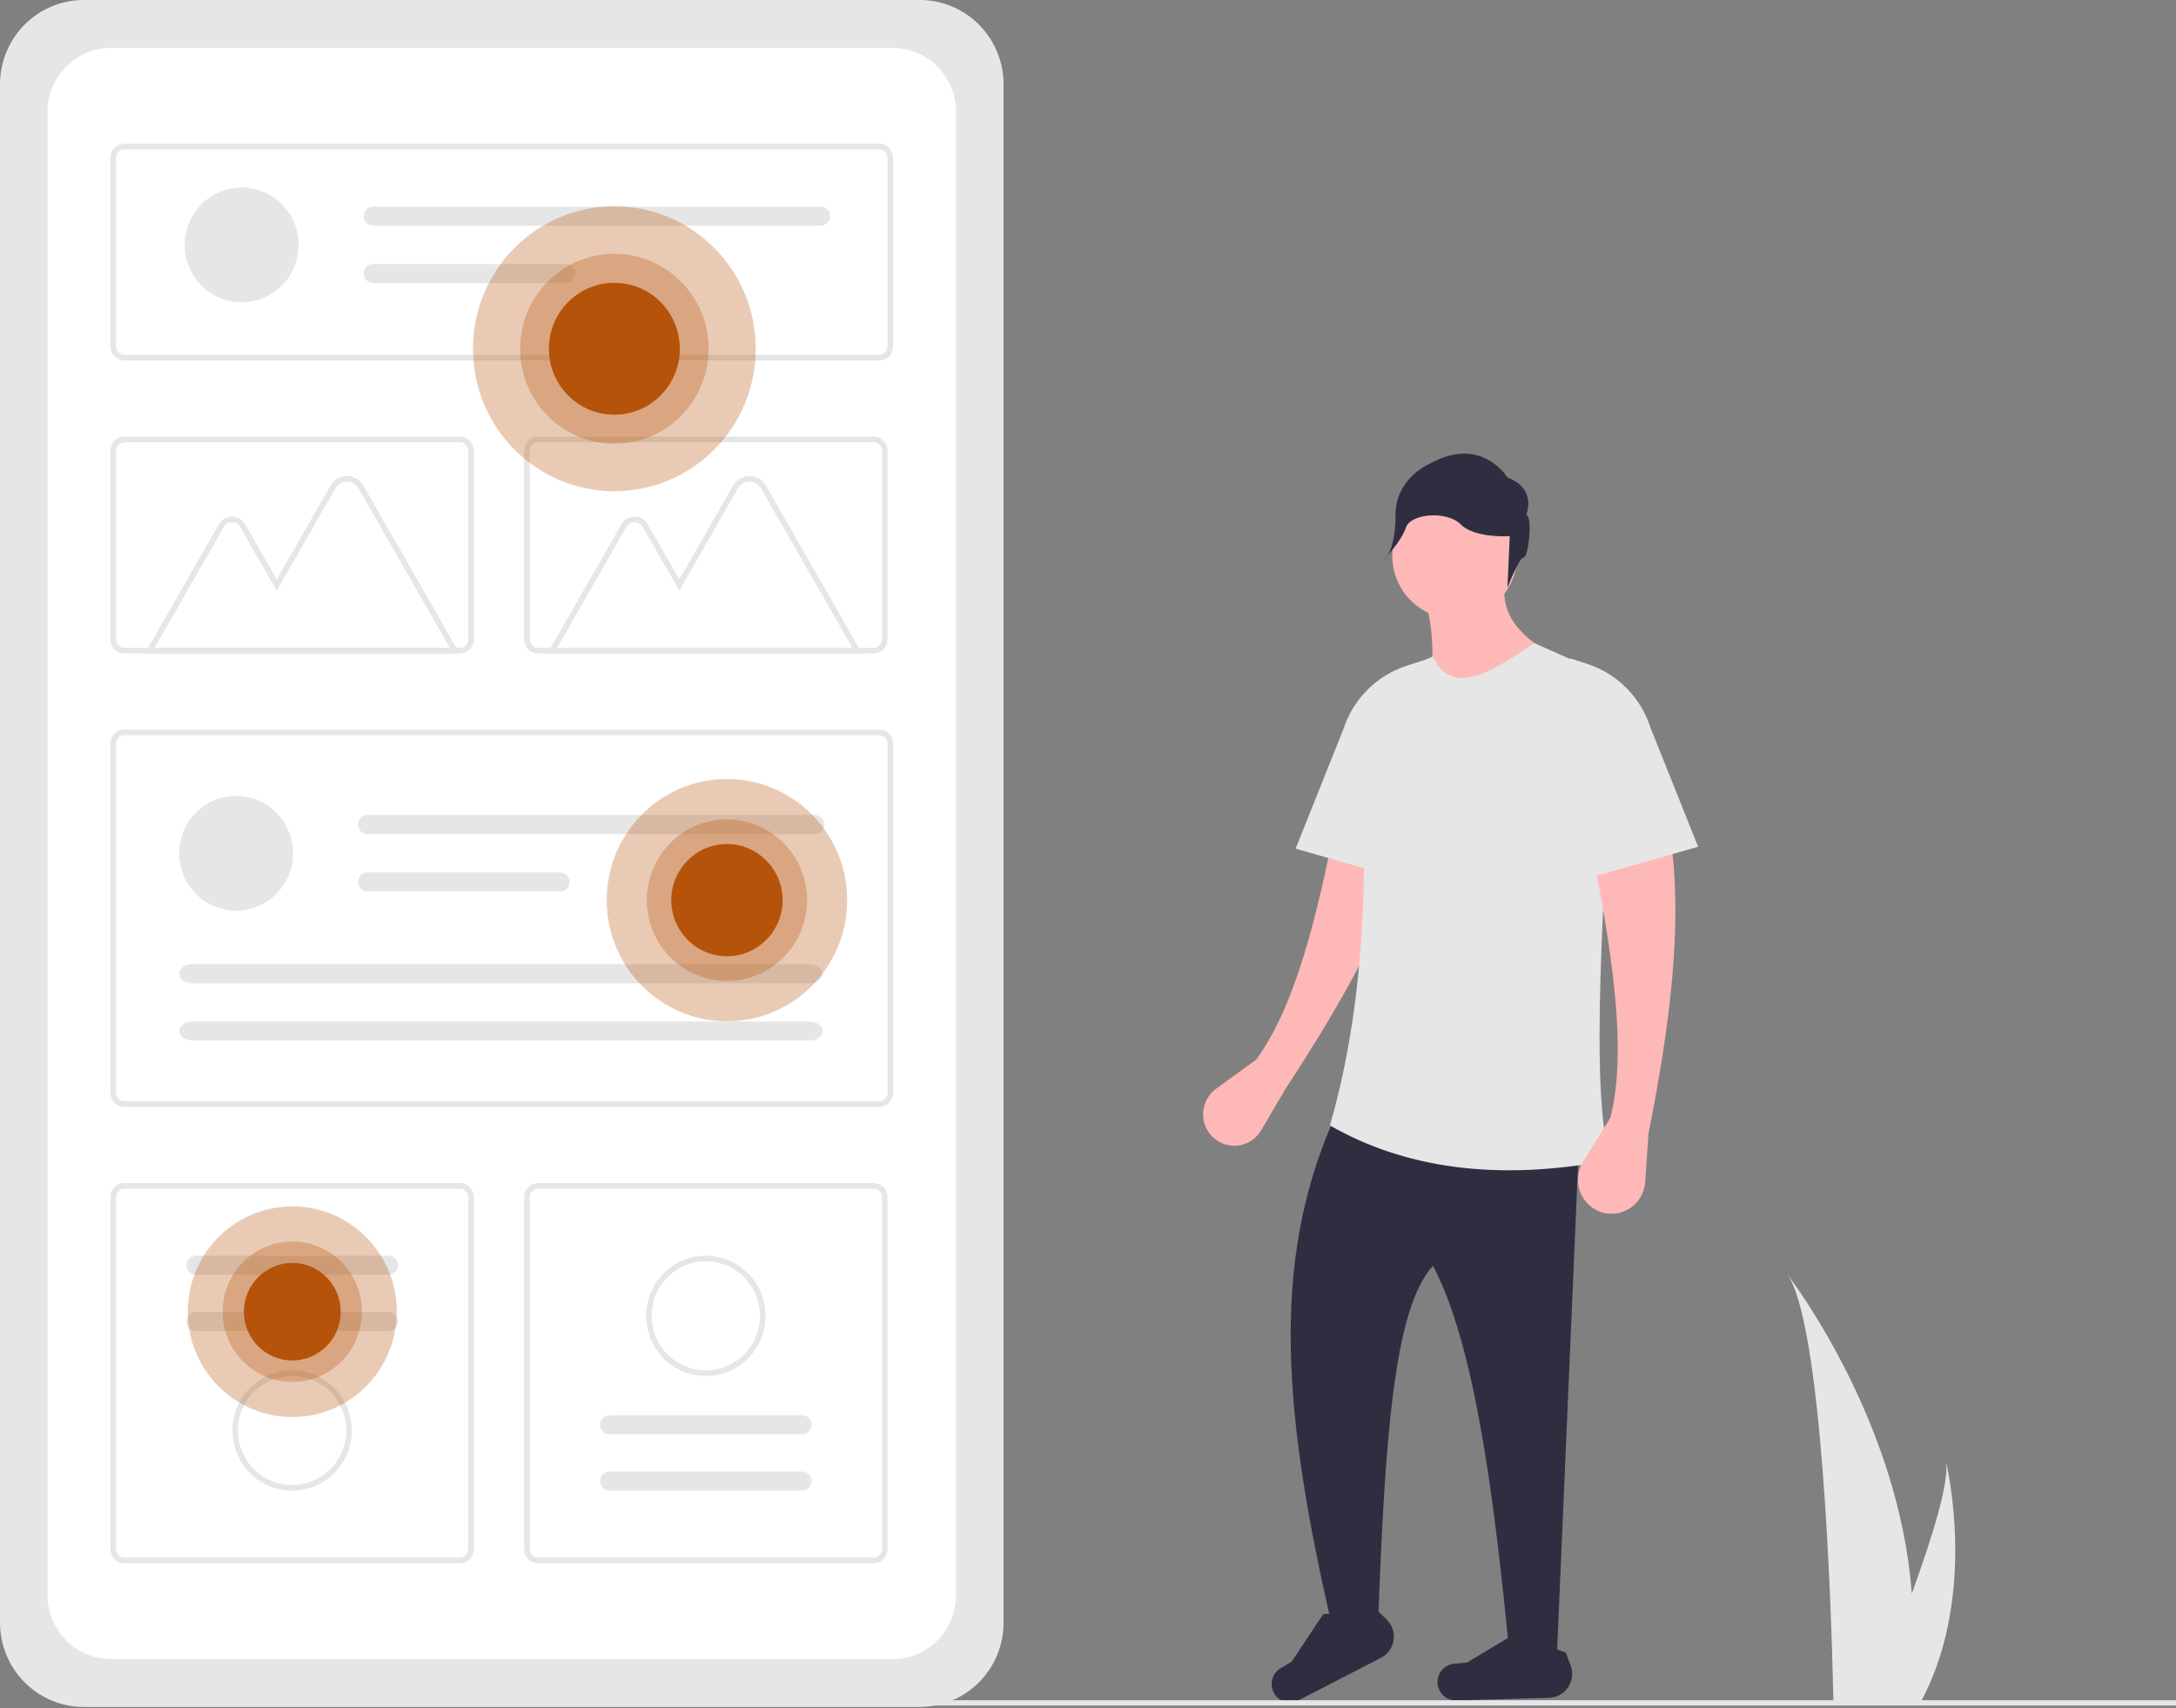 <svg width="530" height="416" viewBox="0 0 530 416" fill="none" xmlns="http://www.w3.org/2000/svg">
<rect x="0" y="0" width="530" height="416" fill="#808080" stroke="none"/>
<g clip-path="url(#clip0_2927_1978)">
<path d="M20.373 0C14.972 0.006 9.793 2.171 5.974 6.018C2.155 9.866 0.006 15.083 0 20.525V395.162C0.006 400.604 2.155 405.82 5.974 409.668C9.793 413.516 14.972 415.68 20.373 415.686H224.064C229.466 415.68 234.644 413.516 238.463 409.668C242.283 405.82 244.431 400.604 244.437 395.162V20.525C244.431 15.083 242.283 9.866 238.463 6.018C234.644 2.171 229.466 0.006 224.064 0H20.373Z" fill="#E6E6E6"/>
<path d="M27.031 11.661C22.933 11.666 19.004 13.308 16.107 16.227C13.209 19.146 11.579 23.104 11.574 27.233V388.453C11.579 392.582 13.209 396.54 16.106 399.459C19.004 402.378 22.933 404.02 27.031 404.025H217.405C221.503 404.02 225.432 402.378 228.329 399.459C231.227 396.54 232.857 392.582 232.861 388.453V27.233C232.857 23.104 231.227 19.146 228.329 16.227C225.431 13.308 221.503 11.666 217.405 11.661H27.031Z" fill="white"/>
<path d="M214.139 87.794H30.3C29.397 87.793 28.532 87.431 27.894 86.788C27.256 86.145 26.897 85.273 26.895 84.364V38.422C26.897 37.513 27.256 36.641 27.894 35.998C28.532 35.355 29.397 34.993 30.3 34.992H214.139C215.041 34.993 215.907 35.355 216.545 35.998C217.183 36.641 217.542 37.513 217.543 38.422V84.364C217.542 85.273 217.183 86.145 216.545 86.788C215.907 87.431 215.041 87.793 214.139 87.794V87.794ZM30.3 36.364C29.758 36.365 29.239 36.582 28.856 36.968C28.473 37.353 28.258 37.876 28.257 38.422V84.364C28.258 84.909 28.473 85.433 28.856 85.818C29.239 86.204 29.758 86.421 30.3 86.422H214.139C214.68 86.421 215.2 86.204 215.583 85.818C215.966 85.433 216.181 84.909 216.182 84.364V38.422C216.181 37.876 215.966 37.353 215.583 36.968C215.2 36.582 214.68 36.365 214.139 36.364L30.3 36.364Z" fill="#E6E6E6"/>
<path d="M214.139 269.57H30.3C29.397 269.569 28.532 269.207 27.894 268.564C27.256 267.921 26.897 267.05 26.895 266.14V181.099C26.897 180.19 27.256 179.318 27.894 178.675C28.532 178.032 29.397 177.671 30.3 177.669H214.139C215.041 177.671 215.907 178.032 216.545 178.675C217.183 179.318 217.542 180.19 217.543 181.099V266.14C217.542 267.05 217.183 267.921 216.545 268.564C215.907 269.207 215.041 269.569 214.139 269.57V269.57ZM30.3 179.041C29.758 179.042 29.239 179.259 28.856 179.645C28.473 180.031 28.258 180.554 28.257 181.099V266.14C28.258 266.686 28.473 267.209 28.856 267.595C29.239 267.981 29.758 268.198 30.3 268.198H214.139C214.68 268.198 215.2 267.981 215.583 267.595C215.965 267.209 216.181 266.686 216.181 266.14V181.099C216.181 180.554 215.965 180.03 215.583 179.645C215.2 179.259 214.68 179.042 214.139 179.041L30.3 179.041Z" fill="#E6E6E6"/>
<path d="M212.777 159.132H131.07C130.168 159.131 129.303 158.769 128.664 158.126C128.026 157.483 127.667 156.612 127.666 155.702V109.76C127.667 108.851 128.026 107.979 128.664 107.336C129.303 106.693 130.168 106.332 131.07 106.331H212.777C213.679 106.332 214.545 106.693 215.183 107.336C215.821 107.979 216.18 108.851 216.181 109.76V155.702C216.18 156.612 215.821 157.483 215.183 158.126C214.545 158.769 213.679 159.131 212.777 159.132V159.132ZM131.07 107.702C130.529 107.703 130.01 107.92 129.627 108.306C129.244 108.692 129.028 109.215 129.028 109.76V155.702C129.028 156.248 129.244 156.771 129.627 157.157C130.01 157.543 130.529 157.76 131.07 157.76H212.777C213.318 157.76 213.838 157.543 214.22 157.157C214.603 156.771 214.819 156.248 214.819 155.702V109.76C214.819 109.215 214.603 108.692 214.22 108.306C213.838 107.92 213.318 107.703 212.777 107.702L131.07 107.702Z" fill="#E6E6E6"/>
<path d="M112.006 380.695H30.3C29.397 380.694 28.532 380.332 27.894 379.689C27.256 379.046 26.897 378.174 26.895 377.265V291.538C26.897 290.628 27.256 289.757 27.894 289.114C28.532 288.471 29.397 288.109 30.3 288.108H112.006C112.909 288.109 113.774 288.471 114.412 289.114C115.051 289.757 115.41 290.628 115.411 291.538V377.265C115.41 378.174 115.051 379.046 114.412 379.689C113.774 380.332 112.909 380.694 112.006 380.695V380.695ZM30.3 289.48C29.758 289.48 29.239 289.697 28.856 290.083C28.473 290.469 28.258 290.992 28.257 291.538V377.265C28.258 377.81 28.473 378.334 28.856 378.719C29.239 379.105 29.758 379.322 30.3 379.323H112.006C112.548 379.322 113.067 379.105 113.45 378.719C113.833 378.334 114.048 377.81 114.049 377.265V291.538C114.048 290.992 113.833 290.469 113.45 290.083C113.067 289.697 112.548 289.48 112.006 289.48H30.3Z" fill="#E6E6E6"/>
<path d="M212.777 380.695H131.07C130.168 380.694 129.303 380.332 128.664 379.689C128.026 379.046 127.667 378.174 127.666 377.265V291.538C127.667 290.628 128.026 289.757 128.664 289.114C129.303 288.471 130.168 288.109 131.07 288.108H212.777C213.679 288.109 214.545 288.471 215.183 289.114C215.821 289.757 216.18 290.628 216.181 291.538V377.265C216.18 378.174 215.821 379.046 215.183 379.689C214.545 380.332 213.679 380.694 212.777 380.695V380.695ZM131.07 289.48C130.529 289.48 130.01 289.697 129.627 290.083C129.244 290.469 129.028 290.992 129.028 291.538V377.265C129.028 377.81 129.244 378.334 129.627 378.719C130.01 379.105 130.529 379.322 131.07 379.323H212.777C213.318 379.322 213.838 379.105 214.22 378.719C214.603 378.334 214.819 377.81 214.819 377.265V291.538C214.819 290.992 214.603 290.469 214.22 290.083C213.838 289.697 213.318 289.48 212.777 289.48H131.07Z" fill="#E6E6E6"/>
<path d="M57.503 221.766C65.162 221.766 71.37 215.511 71.37 207.795C71.37 200.079 65.162 193.824 57.503 193.824C49.844 193.824 43.635 200.079 43.635 207.795C43.635 215.511 49.844 221.766 57.503 221.766Z" fill="#E6E6E6"/>
<path d="M89.529 198.481C88.916 198.481 88.328 198.727 87.895 199.163C87.461 199.6 87.218 200.192 87.218 200.81C87.218 201.428 87.461 202.02 87.895 202.456C88.328 202.893 88.916 203.138 89.529 203.138H198.49C199.102 203.137 199.689 202.891 200.121 202.455C200.553 202.018 200.796 201.427 200.796 200.81C200.796 200.193 200.553 199.602 200.121 199.165C199.689 198.729 199.102 198.483 198.49 198.481H89.529Z" fill="#E6E6E6"/>
<path d="M89.529 212.452C88.916 212.451 88.328 212.696 87.894 213.132C87.461 213.567 87.216 214.159 87.215 214.776C87.214 215.393 87.456 215.985 87.888 216.423C88.32 216.86 88.906 217.107 89.519 217.109H136.415C137.028 217.109 137.616 216.864 138.049 216.427C138.483 215.99 138.726 215.398 138.726 214.781C138.726 214.163 138.483 213.571 138.049 213.134C137.616 212.697 137.028 212.452 136.415 212.452H89.529Z" fill="#E6E6E6"/>
<path d="M46.866 234.788C45.108 234.788 43.677 235.833 43.677 237.117C43.677 238.4 45.108 239.445 46.866 239.445H197.199C198.957 239.445 200.388 238.4 200.388 237.117C200.388 235.833 198.957 234.788 197.199 234.788H46.866Z" fill="#E6E6E6"/>
<path d="M46.866 248.759C45.108 248.759 43.677 249.803 43.677 251.087C43.677 252.371 45.108 253.416 46.866 253.416H197.199C198.957 253.416 200.388 252.371 200.388 251.087C200.388 249.803 198.957 248.759 197.199 248.759H46.866Z" fill="#E6E6E6"/>
<path d="M58.863 73.601C66.522 73.601 72.731 67.346 72.731 59.63C72.731 51.914 66.522 45.659 58.863 45.659C51.204 45.659 44.995 51.914 44.995 59.63C44.995 67.346 51.204 73.601 58.863 73.601Z" fill="#E6E6E6"/>
<path d="M90.892 50.316C90.28 50.317 89.693 50.563 89.261 51C88.829 51.436 88.586 52.028 88.586 52.644C88.586 53.261 88.829 53.852 89.261 54.289C89.693 54.725 90.28 54.971 90.892 54.973H199.853C200.157 54.974 200.458 54.914 200.739 54.798C201.02 54.682 201.275 54.511 201.49 54.295C201.706 54.079 201.877 53.823 201.994 53.541C202.111 53.258 202.171 52.955 202.172 52.649C202.172 52.343 202.113 52.04 201.997 51.757C201.882 51.474 201.712 51.217 201.497 51.001C201.283 50.784 201.028 50.612 200.748 50.494C200.467 50.377 200.167 50.316 199.863 50.316C199.86 50.316 199.856 50.316 199.853 50.316H90.892Z" fill="#E6E6E6"/>
<path d="M90.891 64.287C90.279 64.288 89.692 64.533 89.26 64.97C88.827 65.407 88.584 65.998 88.584 66.615C88.584 67.232 88.827 67.824 89.26 68.26C89.692 68.697 90.279 68.943 90.891 68.944H137.778C138.391 68.945 138.979 68.701 139.414 68.265C139.848 67.829 140.093 67.238 140.094 66.62C140.095 66.002 139.853 65.41 139.42 64.972C138.988 64.534 138.401 64.288 137.788 64.287C137.784 64.287 137.781 64.287 137.778 64.287H90.891Z" fill="#E6E6E6"/>
<path d="M111.933 159.141H35.285L53.323 127.665C53.646 127.101 54.111 126.633 54.671 126.307C55.231 125.981 55.866 125.81 56.513 125.81C57.16 125.81 57.795 125.981 58.355 126.307C58.915 126.633 59.38 127.101 59.703 127.665L67.408 141.111L80.51 118.249C80.915 117.543 81.497 116.956 82.198 116.548C82.899 116.14 83.695 115.926 84.504 115.926C85.314 115.926 86.109 116.14 86.81 116.548C87.511 116.956 88.093 117.543 88.498 118.249L111.933 159.141ZM37.644 157.769H109.574L87.319 118.935C87.033 118.437 86.623 118.024 86.129 117.736C85.635 117.449 85.075 117.298 84.504 117.298C83.934 117.298 83.373 117.449 82.879 117.736C82.385 118.024 81.975 118.437 81.69 118.935L67.408 143.855L58.523 128.351C58.32 127.996 58.027 127.7 57.674 127.495C57.321 127.29 56.92 127.182 56.513 127.182C56.105 127.182 55.705 127.29 55.352 127.495C54.999 127.7 54.706 127.996 54.502 128.351L37.644 157.769Z" fill="#E6E6E6"/>
<path d="M209.981 159.141H133.333L151.371 127.665C151.694 127.101 152.159 126.633 152.719 126.307C153.279 125.981 153.914 125.81 154.561 125.81C155.207 125.81 155.843 125.981 156.402 126.307C156.962 126.633 157.427 127.101 157.751 127.665L165.456 141.111L178.558 118.249C178.963 117.543 179.545 116.956 180.246 116.548C180.947 116.14 181.743 115.926 182.552 115.926C183.362 115.926 184.157 116.14 184.858 116.548C185.559 116.956 186.141 117.543 186.546 118.249L209.981 159.141ZM135.692 157.769H207.622L185.366 118.935C185.081 118.437 184.671 118.024 184.177 117.736C183.683 117.449 183.123 117.298 182.552 117.298C181.982 117.298 181.421 117.449 180.927 117.736C180.433 118.024 180.023 118.437 179.738 118.935L165.456 143.855L156.571 128.351C156.367 127.996 156.074 127.7 155.722 127.495C155.369 127.29 154.968 127.182 154.561 127.182C154.153 127.182 153.753 127.29 153.4 127.495C153.047 127.7 152.754 127.996 152.55 128.351L135.692 157.769Z" fill="#E6E6E6"/>
<path d="M112.006 159.132H30.3C29.397 159.131 28.532 158.769 27.894 158.126C27.256 157.483 26.897 156.612 26.895 155.702V109.76C26.897 108.851 27.256 107.979 27.894 107.336C28.532 106.693 29.397 106.332 30.3 106.331H112.006C112.909 106.332 113.774 106.693 114.412 107.336C115.051 107.979 115.41 108.851 115.411 109.76V155.702C115.41 156.612 115.051 157.483 114.412 158.126C113.774 158.769 112.909 159.131 112.006 159.132V159.132ZM30.3 107.702C29.758 107.703 29.239 107.92 28.856 108.306C28.473 108.692 28.258 109.215 28.257 109.76V155.702C28.258 156.248 28.473 156.771 28.856 157.157C29.239 157.543 29.758 157.76 30.3 157.76H112.006C112.548 157.76 113.067 157.543 113.45 157.157C113.833 156.771 114.048 156.248 114.049 155.702V109.76C114.048 109.215 113.833 108.692 113.45 108.306C113.067 107.92 112.548 107.703 112.006 107.702L30.3 107.702Z" fill="#E6E6E6"/>
<path d="M47.709 305.787C47.405 305.786 47.104 305.846 46.823 305.963C46.542 306.08 46.287 306.251 46.072 306.467C45.857 306.684 45.686 306.94 45.57 307.223C45.453 307.506 45.394 307.809 45.394 308.115C45.394 308.421 45.453 308.724 45.57 309.007C45.686 309.29 45.857 309.547 46.072 309.763C46.287 309.979 46.542 310.151 46.823 310.267C47.104 310.384 47.405 310.444 47.709 310.444H94.595C94.899 310.444 95.2 310.384 95.481 310.267C95.762 310.151 96.017 309.979 96.232 309.763C96.447 309.547 96.618 309.29 96.734 309.007C96.85 308.724 96.91 308.421 96.91 308.115C96.91 307.809 96.85 307.506 96.734 307.223C96.618 306.94 96.447 306.684 96.232 306.467C96.017 306.251 95.762 306.08 95.481 305.963C95.2 305.846 94.899 305.786 94.595 305.787H47.709Z" fill="#E6E6E6"/>
<path d="M47.709 319.505C47.096 319.505 46.508 319.751 46.074 320.187C45.641 320.624 45.398 321.216 45.398 321.834C45.398 322.451 45.641 323.044 46.074 323.48C46.508 323.917 47.096 324.162 47.709 324.162H94.595C95.208 324.162 95.796 323.917 96.23 323.48C96.663 323.044 96.906 322.451 96.906 321.834C96.906 321.216 96.663 320.624 96.23 320.187C95.796 319.751 95.208 319.505 94.595 319.505H47.709Z" fill="#E6E6E6"/>
<path d="M71.152 363.016C68.275 363.016 65.462 362.156 63.069 360.546C60.677 358.935 58.812 356.646 57.711 353.968C56.61 351.29 56.322 348.343 56.883 345.5C57.444 342.656 58.83 340.045 60.865 337.995C62.899 335.945 65.492 334.549 68.314 333.984C71.136 333.418 74.061 333.709 76.72 334.818C79.378 335.927 81.65 337.806 83.249 340.216C84.847 342.626 85.701 345.46 85.701 348.359C85.696 352.245 84.162 355.97 81.435 358.718C78.707 361.466 75.009 363.011 71.152 363.016V363.016ZM71.152 335.074C68.544 335.074 65.995 335.853 63.826 337.313C61.657 338.773 59.967 340.848 58.969 343.275C57.971 345.703 57.71 348.374 58.219 350.951C58.727 353.528 59.983 355.895 61.828 357.753C63.672 359.611 66.022 360.876 68.579 361.389C71.138 361.901 73.789 361.638 76.198 360.633C78.608 359.627 80.668 357.924 82.117 355.74C83.566 353.555 84.339 350.987 84.339 348.359C84.335 344.837 82.944 341.46 80.472 338.97C78 336.479 74.648 335.078 71.152 335.074V335.074Z" fill="#E6E6E6"/>
<path d="M195.367 363.016C195.671 363.016 195.972 362.957 196.252 362.84C196.533 362.723 196.789 362.552 197.004 362.335C197.219 362.119 197.389 361.862 197.506 361.579C197.622 361.297 197.682 360.994 197.682 360.687C197.682 360.381 197.622 360.078 197.506 359.795C197.389 359.513 197.219 359.256 197.004 359.04C196.789 358.823 196.533 358.652 196.252 358.535C195.972 358.418 195.671 358.358 195.367 358.359H148.48C147.868 358.36 147.281 358.606 146.848 359.042C146.416 359.479 146.173 360.071 146.173 360.687C146.173 361.304 146.416 361.896 146.848 362.333C147.281 362.769 147.868 363.015 148.48 363.016H195.367Z" fill="#E6E6E6"/>
<path d="M195.366 349.297C195.669 349.297 195.97 349.237 196.251 349.121C196.532 349.004 196.787 348.832 197.002 348.616C197.217 348.4 197.388 348.143 197.504 347.86C197.621 347.577 197.681 347.274 197.681 346.968C197.681 346.662 197.621 346.359 197.504 346.076C197.388 345.793 197.217 345.537 197.002 345.32C196.787 345.104 196.532 344.933 196.251 344.816C195.97 344.699 195.669 344.639 195.366 344.64H148.479C147.866 344.64 147.278 344.885 146.845 345.322C146.411 345.758 146.168 346.351 146.168 346.968C146.168 347.586 146.411 348.178 146.845 348.615C147.278 349.051 147.866 349.297 148.479 349.297H195.366Z" fill="#E6E6E6"/>
<path d="M171.924 305.787C174.801 305.787 177.614 306.646 180.006 308.257C182.399 309.867 184.263 312.156 185.365 314.835C186.466 317.513 186.754 320.46 186.193 323.303C185.631 326.146 184.246 328.758 182.211 330.807C180.176 332.857 177.584 334.253 174.762 334.819C171.94 335.384 169.014 335.094 166.356 333.984C163.698 332.875 161.425 330.997 159.827 328.586C158.228 326.176 157.375 323.342 157.375 320.443V320.443C157.379 316.558 158.914 312.832 161.641 310.084C164.368 307.337 168.066 305.791 171.924 305.787V305.787ZM171.924 333.728C174.532 333.728 177.081 332.949 179.25 331.489C181.418 330.03 183.108 327.955 184.107 325.527C185.105 323.1 185.366 320.429 184.857 317.852C184.348 315.275 183.092 312.908 181.248 311.05C179.404 309.192 177.054 307.926 174.496 307.414C171.938 306.901 169.287 307.164 166.877 308.17C164.468 309.175 162.408 310.878 160.959 313.063C159.51 315.247 158.737 317.816 158.737 320.443V320.443C158.741 323.965 160.131 327.342 162.604 329.833C165.076 332.323 168.427 333.724 171.924 333.728V333.728Z" fill="#E6E6E6"/>
<path opacity="0.3" d="M149.636 119.626C168.655 119.626 184.074 104.093 184.074 84.932C184.074 65.771 168.655 50.238 149.636 50.238C130.617 50.238 115.198 65.771 115.198 84.932C115.198 104.093 130.617 119.626 149.636 119.626Z" fill="#B45309"/>
<path opacity="0.3" d="M149.636 108.061C162.316 108.061 172.595 97.706 172.595 84.932C172.595 72.158 162.316 61.802 149.636 61.802C136.957 61.802 126.678 72.158 126.678 84.932C126.678 97.706 136.957 108.061 149.636 108.061Z" fill="#B45309"/>
<path d="M149.636 100.994C158.441 100.994 165.579 93.802 165.579 84.932C165.579 76.061 158.441 68.87 149.636 68.87C140.83 68.87 133.692 76.061 133.692 84.932C133.692 93.802 140.83 100.994 149.636 100.994Z" fill="#B45309"/>
<path opacity="0.3" d="M71.195 345.087C85.255 345.087 96.654 333.603 96.654 319.438C96.654 305.272 85.255 293.789 71.195 293.789C57.134 293.789 45.735 305.272 45.735 319.438C45.735 333.603 57.134 345.087 71.195 345.087Z" fill="#B45309"/>
<path opacity="0.3" d="M71.195 336.537C80.569 336.537 88.168 328.882 88.168 319.438C88.168 309.994 80.569 302.339 71.195 302.339C61.822 302.339 54.223 309.994 54.223 319.438C54.223 328.882 61.822 336.537 71.195 336.537Z" fill="#B45309"/>
<path d="M71.195 331.312C77.704 331.312 82.982 325.996 82.982 319.438C82.982 312.88 77.704 307.563 71.195 307.563C64.685 307.563 59.408 312.88 59.408 319.438C59.408 325.996 64.685 331.312 71.195 331.312Z" fill="#B45309"/>
<path opacity="0.3" d="M177.059 248.714C193.233 248.714 206.345 235.505 206.345 219.211C206.345 202.916 193.233 189.707 177.059 189.707C160.885 189.707 147.773 202.916 147.773 219.211C147.773 235.505 160.885 248.714 177.059 248.714Z" fill="#B45309"/>
<path opacity="0.3" d="M177.059 238.88C187.842 238.88 196.583 230.073 196.583 219.211C196.583 208.348 187.842 199.542 177.059 199.542C166.276 199.542 157.535 208.348 157.535 219.211C157.535 230.073 166.276 238.88 177.059 238.88Z" fill="#B45309"/>
<path d="M177.059 232.87C184.547 232.87 190.617 226.755 190.617 219.211C190.617 211.667 184.547 205.552 177.059 205.552C169.571 205.552 163.501 211.667 163.501 219.211C163.501 226.755 169.571 232.87 177.059 232.87Z" fill="#B45309"/>
<path d="M313.191 265.02L307.166 275.273C306.571 276.287 305.75 277.149 304.77 277.791C303.789 278.433 302.674 278.839 301.512 278.976C300.351 279.113 299.173 278.978 298.071 278.582C296.97 278.186 295.974 277.538 295.161 276.69V276.69C294.405 275.901 293.826 274.958 293.464 273.924C293.101 272.89 292.963 271.789 293.059 270.697C293.155 269.604 293.483 268.546 294.021 267.592C294.559 266.638 295.293 265.812 296.176 265.17L305.975 258.032C315.383 245.201 320.79 223.392 325.397 199.792L344.543 202.054C339.608 221.357 327.807 242.759 313.191 265.02Z" fill="#FFB8B8"/>
<path d="M315.562 206.675L346.696 215.569V160.798L342.563 162.145C338.953 163.322 335.672 165.347 332.992 168.053C330.313 170.76 328.311 174.07 327.152 177.71L315.562 206.675Z" fill="#E6E6E6"/>
<path d="M379.223 402.823L367.606 402.355C363.791 362.8 358.92 326.878 349.019 308.26C339.431 318.607 337.252 351.296 335.648 395.801H324.391C312.558 344.512 309.57 308.147 324.391 273.618H384.799L379.223 402.823Z" fill="#2F2E41"/>
<path d="M336.35 403.732L316.186 414.11C315.646 414.388 315.056 414.551 314.451 414.59C313.846 414.63 313.239 414.543 312.669 414.337C312.098 414.131 311.575 413.81 311.133 413.392C310.69 412.975 310.337 412.471 310.096 411.911V411.911C309.667 410.917 309.611 409.799 309.938 408.767C310.265 407.734 310.954 406.856 311.876 406.297L314.625 404.628L322.281 393.097L335.329 392.06L337.716 394.364C338.38 395.005 338.882 395.797 339.181 396.674C339.479 397.551 339.565 398.486 339.432 399.403C339.298 400.32 338.948 401.192 338.412 401.945C337.876 402.698 337.169 403.311 336.35 403.732Z" fill="#2F2E41"/>
<path d="M377.323 413.458L354.69 414.098C354.084 414.116 353.481 414.008 352.918 413.781C352.355 413.554 351.844 413.214 351.417 412.781C350.989 412.348 350.655 411.831 350.433 411.263C350.212 410.694 350.108 410.086 350.129 409.476C350.165 408.392 350.591 407.359 351.327 406.569C352.063 405.778 353.059 405.284 354.13 405.177L357.325 404.861L369.156 397.764L381.381 402.476L382.553 405.59C382.88 406.457 382.995 407.389 382.891 408.31C382.786 409.231 382.465 410.113 381.953 410.883C381.441 411.653 380.754 412.289 379.948 412.736C379.143 413.184 378.243 413.432 377.323 413.458V413.458Z" fill="#2F2E41"/>
<path d="M354.312 150.671C362.701 150.671 369.503 143.819 369.503 135.366C369.503 126.914 362.701 120.062 354.312 120.062C345.922 120.062 339.12 126.914 339.12 135.366C339.12 143.819 345.922 150.671 354.312 150.671Z" fill="#FFB8B8"/>
<path d="M379.222 159.862L347.625 172.033C349.465 162.039 349.488 152.624 346.463 144.179L366.676 140.668C364.98 149.448 370.234 155.411 379.222 159.862Z" fill="#FFB8B8"/>
<path d="M392.234 282.513C364.423 287.832 342.029 284.419 323.927 274.086C332.299 245.024 333.49 212.87 331.299 179.259C331.082 175.898 331.909 172.553 333.663 169.686C335.417 166.819 338.012 164.572 341.09 163.257L349.019 159.862C353.295 169.65 363.148 164.009 373.647 156.585L386.62 162.36C388.68 163.276 390.413 164.804 391.587 166.74C392.761 168.676 393.319 170.927 393.188 173.192C390.595 217.839 387.109 265.706 392.234 282.513Z" fill="#E6E6E6"/>
<path d="M401.527 275.959L400.7 287.9C400.55 290.076 399.55 292.104 397.921 293.54C396.291 294.976 394.163 295.705 392.002 295.566V295.566C390.586 295.475 389.218 295.015 388.032 294.231C386.845 293.448 385.88 292.367 385.233 291.096C384.585 289.824 384.276 288.405 384.335 286.977C384.395 285.549 384.822 284.161 385.574 282.949L392.234 272.214C396.169 256.761 393.047 234.504 388.517 210.888L407.104 205.739C409.728 225.496 406.772 249.796 401.527 275.959Z" fill="#FFB8B8"/>
<path d="M371.702 125.423C371.702 125.423 374.542 119.128 367.158 116.267C367.158 116.267 360.91 105.967 348.414 112.834C348.414 112.834 339.895 116.267 339.895 125.423C339.895 134.578 337.055 136.295 337.055 136.295C337.055 136.295 341.284 131.924 342.42 128.49C343.556 125.057 352.39 124.278 355.798 127.712C359.206 131.145 367.726 130.573 367.726 130.573L367.158 143.161C367.158 143.161 369.998 135.722 371.134 135.722C372.27 135.722 373.406 125.423 371.702 125.423Z" fill="#2F2E41"/>
<path d="M413.609 206.207L382.476 215.101V160.33L386.608 161.677C390.219 162.853 393.499 164.879 396.179 167.585C398.859 170.291 400.861 173.601 402.02 177.241L413.609 206.207Z" fill="#E6E6E6"/>
<path d="M530 414.053H143.471V415.338H530V414.053Z" fill="#E6E6E6"/>
<path d="M435.345 310.359C443.795 322.393 446.027 390.881 446.524 412.835C446.537 413.33 446.55 413.799 446.556 414.242H467.946C468.207 413.773 468.45 413.31 468.679 412.835C481.357 387.624 474.323 357.395 473.953 355.866C474.916 360.672 470.561 374.601 465.637 388.093C462.633 346.608 436.952 312.453 435.345 310.359Z" fill="#E6E6E6"/>
</g>
<defs>
<clipPath id="clip0_2927_1978">
<rect width="530" height="415.686" fill="white"/>
</clipPath>
</defs>
</svg>
